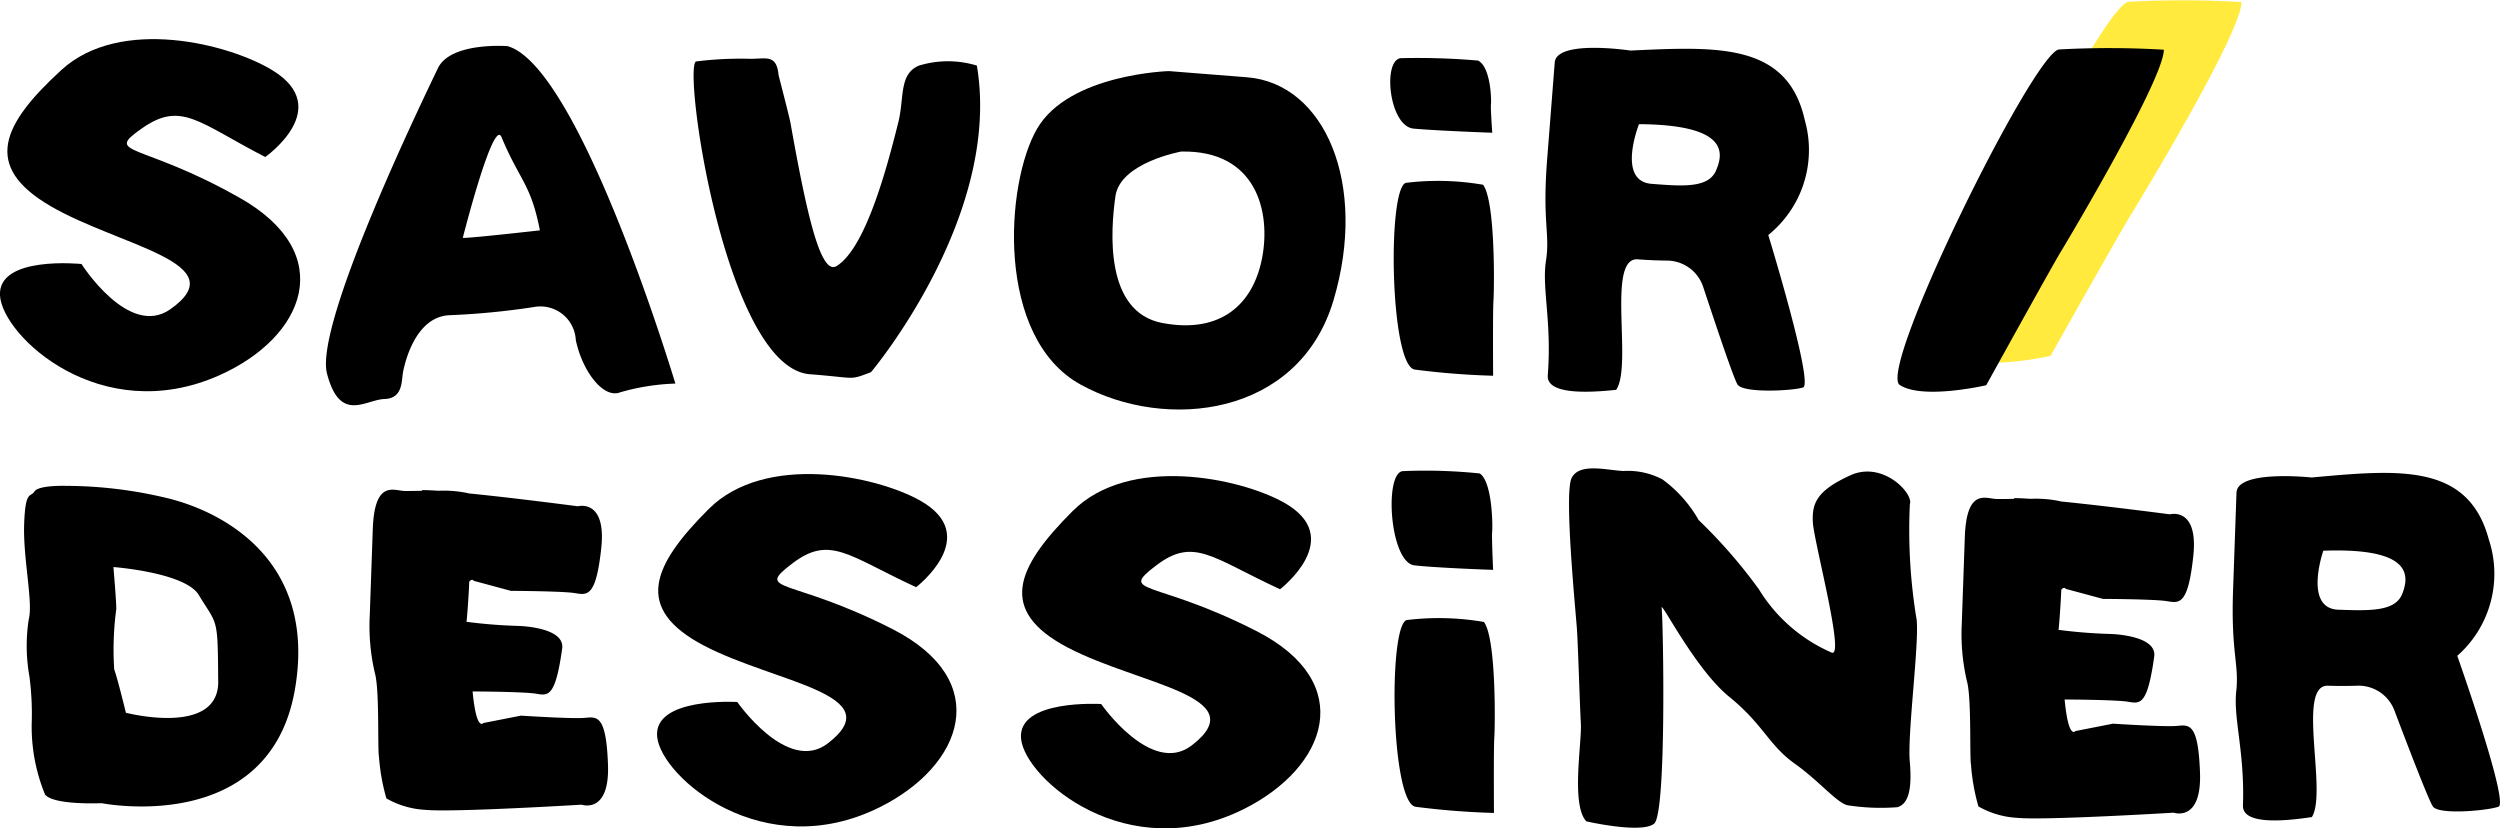 <svg xmlns="http://www.w3.org/2000/svg" width="121.494" height="40.261" viewBox="0 0 121.494 40.261"><defs><style>.a{opacity:0.764;}.b{fill:#ffe401;}</style></defs><g transform="translate(-1245.31 -971.686)"><g class="a" transform="translate(1340.315 971.686)"><path class="b" d="M1500.081,964.9a49.264,49.264,0,0,0-5.486-.013c-1.331.194-9.521,16.437-8.319,17.2s4.523.01,4.523.01,3.43-6.088,3.872-6.8S1500.089,966.388,1500.081,964.9Z" transform="translate(-1486.156 -964.801)"/></g><g transform="translate(1337.523 974.011)"><path d="M1499.1,964.892a44.891,44.891,0,0,0-5.1-.012c-1.237.184-8.849,15.579-7.731,16.307s4.2.01,4.2.01,3.188-5.77,3.6-6.446S1499.106,966.306,1499.1,964.892Z" transform="translate(-1486.156 -964.801)"/></g><g transform="translate(1261.155 973.915)"><path d="M1295.3,974.407s-2.767-.216-3.384,1.075-6.024,12.421-5.389,14.841,1.866,1.264,2.792,1.233.818-.911.911-1.354c.168-.807.731-2.6,2.19-2.716a36.849,36.849,0,0,0,4.163-.4,1.722,1.722,0,0,1,2.034,1.6c.3,1.465,1.321,2.887,2.173,2.54a10.861,10.861,0,0,1,2.667-.42S1298.836,975.405,1295.3,974.407Zm-2.174,9.317s1.481-5.848,1.879-4.9c.892,2.132,1.427,2.271,1.868,4.535,0,0-3.438.391-3.745.366Z" transform="translate(-1286.48 -974.394)"/></g><g transform="translate(1294.587 975.144)"><path d="M1384.668,977.886l-3.793-.3s-4.857.135-6.406,2.8-2.032,10.154,2.121,12.438,10.6,1.552,12.282-4.093S1388.46,978.183,1384.668,977.886Zm.736,8.784c-.432,2.241-2,3.692-4.841,3.159s-2.518-4.534-2.286-6.166,3.194-2.167,3.194-2.167c3.667-.075,4.365,2.934,3.933,5.175Z" transform="translate(-1373.346 -977.589)"/></g><g transform="translate(1320.388 974.011)"><path d="M1451.24,983.739a5.306,5.306,0,0,0,1.776-5.577c-.839-3.777-4.251-3.582-8.474-3.387,0,0-3.592-.546-3.68.582l-.369,4.714c-.24,3.075.149,3.6-.057,4.925s.29,2.96.088,5.556c-.069.881,1.658.89,3.324.71.81-1.173-.486-6.461,1.052-6.341.521.04,1,.057,1.414.061a1.865,1.865,0,0,1,1.762,1.276c.557,1.688,1.479,4.447,1.668,4.745.276.433,2.657.311,3.186.146S1451.24,983.739,1451.24,983.739Zm-2.54-3.13c-.377.859-1.626.761-3.134.643-1.707-.134-.609-2.9-.609-2.9,4.329.03,4.12,1.394,3.743,2.253Z" transform="translate(-1440.384 -974.643)"/></g><g transform="translate(1353.814 994.67)"><path d="M1538.147,1037.209a5.306,5.306,0,0,0,1.535-5.649c-1-3.739-4.4-3.4-8.613-3.018,0,0-3.612-.392-3.651.739l-.166,4.724c-.108,3.082.3,3.594.154,4.926s.417,2.945.326,5.547c-.031.882,1.7.817,3.35.566.764-1.208-.758-6.437.78-6.383.521.018,1,.013,1.415,0a1.864,1.864,0,0,1,1.815,1.2c.628,1.663,1.668,4.379,1.871,4.669.293.422,2.667.2,3.189.01S1538.147,1037.209,1538.147,1037.209Zm-2.671-3.019c-.339.874-1.592.83-3.107.777-1.709-.06-.731-2.867-.731-2.867,4.329-.156,4.176,1.217,3.839,2.091Z" transform="translate(-1527.234 -1028.321)"/></g><g transform="translate(1313.04 980.445)"><path d="M1425.635,991.582a12.876,12.876,0,0,0-3.761-.092c-.9.335-.76,8.857.434,9.073a37.643,37.643,0,0,0,3.814.3s-.019-3.2.017-3.663S1426.245,992.4,1425.635,991.582Z" transform="translate(-1421.29 -991.362)"/></g><g transform="translate(1313.081 1001.692)"><path d="M1425.743,1046.788a12.871,12.871,0,0,0-3.761-.092c-.9.335-.76,8.857.434,9.073a37.61,37.61,0,0,0,3.814.3s-.019-3.2.017-3.663S1426.353,1047.606,1425.743,1046.788Z" transform="translate(-1421.398 -1046.568)"/></g><g transform="translate(1312.872 974.503)"><path d="M1425.124,976.05a34.123,34.123,0,0,0-3.76-.117c-.892.106-.566,3.317.632,3.424s3.818.2,3.818.2-.089-1.2-.064-1.378S1425.751,976.371,1425.124,976.05Z" transform="translate(-1420.855 -975.923)"/></g><g transform="translate(1312.94 994.536)"><path d="M1425.315,1028.132a25.509,25.509,0,0,0-3.761-.112c-.895.153-.606,4.451.592,4.58s3.817.217,3.817.217-.075-1.61-.047-1.846S1425.939,1028.555,1425.315,1028.132Z" transform="translate(-1421.031 -1027.973)"/></g><g transform="translate(1245.31 973.588)"><path d="M1258.2,979.273s3.375-2.359.356-4.211c-2.094-1.284-7.4-2.643-10.265-.016s-3.866,4.672-.518,6.617,9.019,2.757,5.812,5.01c-2.019,1.419-4.314-2.2-4.314-2.2s-4.081-.425-3.961,1.537,4.886,6.44,10.657,3.872c4.145-1.844,5.82-5.9.981-8.632s-6.632-2.049-4.726-3.379S1254.967,977.607,1258.2,979.273Z" transform="translate(-1245.31 -973.545)"/></g><g transform="translate(1277.236 994.724)"><path d="M1340.857,1033.961s3.271-2.5.175-4.221c-2.148-1.195-7.509-2.323-10.257.424s-3.66,4.834-.232,6.634,9.128,2.365,6.022,4.754c-1.955,1.5-4.4-2.012-4.4-2.012s-4.1-.25-3.891,1.705,5.158,6.224,10.813,3.41c4.062-2.021,5.563-6.143.608-8.665s-6.714-1.761-4.868-3.173S1337.553,1032.436,1340.857,1033.961Z" transform="translate(-1328.262 -1028.463)"/></g><g transform="translate(1294.921 994.823)"><path d="M1386.807,1034.218s3.271-2.5.175-4.222c-2.148-1.193-7.507-2.322-10.255.424s-3.661,4.836-.232,6.634,9.128,2.365,6.02,4.754c-1.955,1.5-4.4-2.012-4.4-2.012s-4.1-.25-3.892,1.7,5.159,6.225,10.813,3.41c4.062-2.021,5.563-6.142.609-8.664s-6.714-1.761-4.867-3.173S1383.5,1032.692,1386.807,1034.218Z" transform="translate(-1374.212 -1028.719)"/></g><g transform="translate(1279.017 974.523)"><path d="M1337.018,976.787c-.1-1.077-.656-.758-1.492-.794a17.278,17.278,0,0,0-2.519.132c-.653.318,1.435,14.884,5.535,15.2,2.327.178,1.867.312,2.968-.1,0,0,6.383-7.572,5.145-14.9a4.812,4.812,0,0,0-2.81,0c-.986.409-.71,1.57-1.008,2.76-.56,2.245-1.594,6.119-3,6.983-.79.484-1.473-2.661-2.245-6.984C1337.545,978.826,1337.018,976.787,1337.018,976.787Z" transform="translate(-1332.889 -975.975)"/></g><g transform="translate(1246.473 995.296)"><path d="M1255.1,1030.5a21.1,21.1,0,0,0-4.7-.55s-1.348-.047-1.552.268-.447-.083-.506,1.588.444,3.806.222,4.635a8.411,8.411,0,0,0,.033,2.765,13.915,13.915,0,0,1,.111,2.317,8.685,8.685,0,0,0,.65,3.429c.429.529,2.748.418,2.748.418s8.1,1.623,9.382-5.456C1262.638,1033.5,1257.871,1031.112,1255.1,1030.5Zm2.674,8.961c.015,2.684-4.488,1.515-4.488,1.515s-.393-1.62-.568-2.11a14.806,14.806,0,0,1,.1-2.919c.011-.32-.138-2.052-.138-2.052s3.486.261,4.148,1.357c.91,1.51.925,1,.943,4.209Z" transform="translate(-1248.331 -1029.948)"/></g><g transform="translate(1340.637 995.875)"><path d="M1503.459,1042.541c-.605.056-3.105-.108-3.105-.108l-1.827.359s-.336.444-.523-1.534c.2,0,2.493.014,3.068.107.6.1.95.209,1.285-2.192.147-1.055-2.138-1.1-2.138-1.1a24.708,24.708,0,0,1-2.512-.2c.037-.23.132-1.671.132-1.943.135-.184.226-.047.226-.047l1.8.486s2.5.01,3.105.109,1.03.217,1.287-2.192-1.139-2.027-1.139-2.027-3.037-.4-5.323-.628l-.01-.009a5.794,5.794,0,0,0-1.445-.117c-.338-.022-.618-.036-.8-.03l.01.032c-.376.006-.7.012-.864.006-.518-.018-1.449-.545-1.533,1.858l-.148,4.215a10.086,10.086,0,0,0,.249,2.775c.232.785.127,3.717.2,4.065a9.857,9.857,0,0,0,.361,2.029,4.275,4.275,0,0,0,1.88.554c1.29.132,7.609-.251,7.609-.251s1.366.48,1.279-1.942S1504.065,1042.485,1503.459,1042.541Z" transform="translate(-1492.995 -1031.453)"/></g><g transform="translate(1321.56 994.45)"><path d="M1444.27,1044.9s2.668.614,3.293.115.438-10.048.367-10.485,1.615,2.961,3.282,4.315,1.927,2.357,3.183,3.249,2.135,2.019,2.654,2.037a10.475,10.475,0,0,0,2.339.082c.526-.156.723-.841.6-2.234s.519-6.141.311-7.017a26.5,26.5,0,0,1-.306-5.475c.191-.514-1.314-2.128-2.9-1.4s-1.868,1.323-1.815,2.279,1.588,6.665.905,6.329a7.756,7.756,0,0,1-3.527-3.072,25.087,25.087,0,0,0-2.928-3.365,6.307,6.307,0,0,0-1.753-1.971,3.576,3.576,0,0,0-1.894-.413c-.78-.027-2.153-.425-2.527.345s.205,6.513.262,7.384.134,3.6.188,4.537S1443.517,1044.1,1444.27,1044.9Z" transform="translate(-1443.428 -1027.749)"/></g><g transform="translate(1263.263 995.484)"><path d="M1302.42,1041.525c-.605.056-3.1-.108-3.1-.108l-1.827.359s-.336.445-.523-1.534c.2,0,2.493.014,3.068.107.6.1.95.209,1.285-2.192.147-1.055-2.138-1.1-2.138-1.1a24.633,24.633,0,0,1-2.512-.2c.037-.23.132-1.671.132-1.943.135-.184.226-.047.226-.047l1.8.486s2.5.011,3.105.109,1.03.217,1.287-2.192-1.139-2.027-1.139-2.027-3.037-.4-5.323-.628l-.01-.009a5.811,5.811,0,0,0-1.445-.117c-.338-.022-.618-.036-.8-.03l.01.032c-.376.006-.7.012-.864.007-.518-.018-1.449-.545-1.533,1.858l-.148,4.215a10.082,10.082,0,0,0,.249,2.775c.232.785.127,3.717.2,4.065a9.843,9.843,0,0,0,.361,2.029,4.264,4.264,0,0,0,1.881.555c1.29.133,7.609-.251,7.609-.251s1.366.48,1.279-1.942S1303.026,1041.469,1302.42,1041.525Z" transform="translate(-1291.956 -1030.437)"/></g></g></svg>